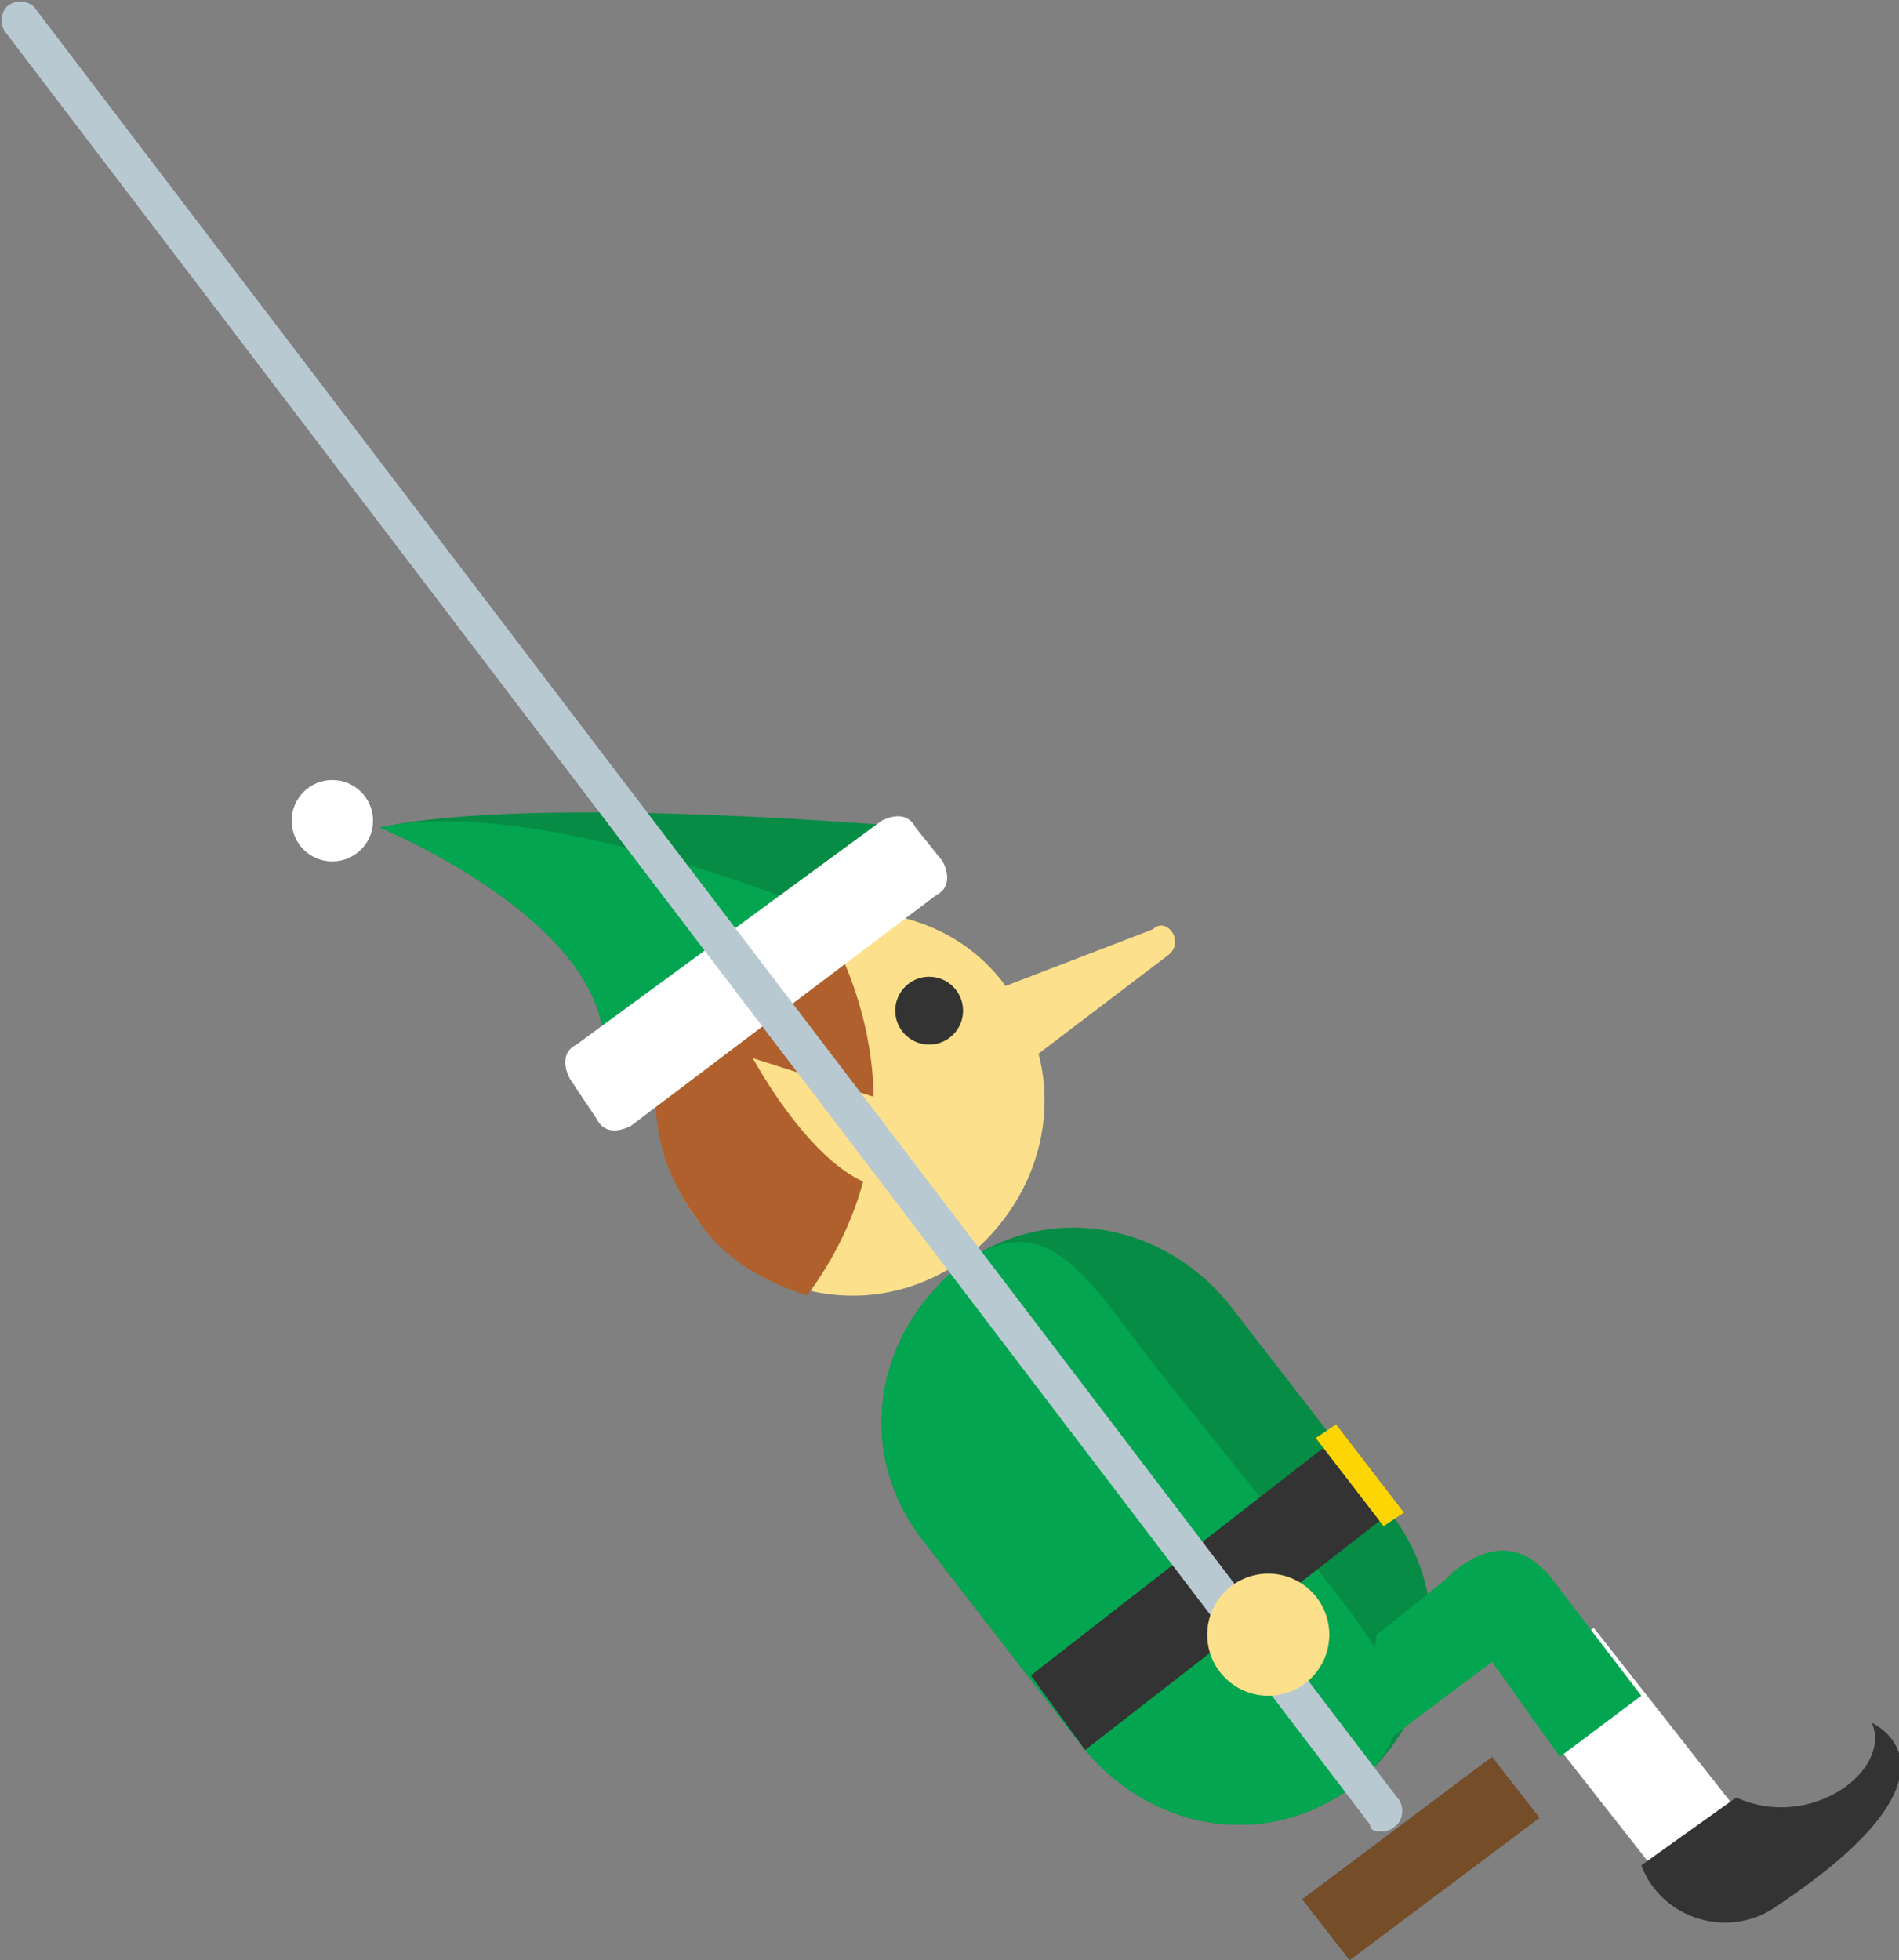 <?xml version="1.0" encoding="utf-8"?>
<!-- Generator: Adobe Illustrator 19.1.0, SVG Export Plug-In . SVG Version: 6.00 Build 0)  -->
<svg version="1.1" id="Layer_1" xmlns="http://www.w3.org/2000/svg" xmlns:xlink="http://www.w3.org/1999/xlink" x="0px" y="0px"
	 viewBox="0 0 28 28.9" style="enable-background:new 0 0 28 28.9;" xml:space="preserve">
<rect x="0" y="0" width="28" height="28.9" fill="#808080" stroke="none"/>
<style type="text/css">
	.st0{fill:#078C45;}
	.st1{fill:#03A550;}
	.st2{fill:#FCE08B;}
	.st3{fill:#AF602D;}
	.st4{fill:#FFFFFF;}
	.st5{fill:#333333;}
	.st6{fill:#FCD502;}
	.st7{fill:#B9C9D2;}
	.st8{fill:#754D29;}
</style>
<path class="st0" d="M13.5,12.2c0,0-5.6-0.5-7.9,0c0,0,3.4,1.4,3.3,3.3L13.5,12.2L13.5,12.2z"/>
<path class="st1" d="M12,13.4c0,0-4.1-1.7-6.4-1.2c0,0,3.4,1.4,3.3,3.3L12,13.4L12,13.4z"/>
<path class="st2" d="M14.8,14.5c1,1.3,0.7,3-0.5,4c-1.3,1-3,0.7-4-0.5c-1-1.3-0.7-3,0.5-4C12.1,13.1,13.9,13.3,14.8,14.5z"/>
<path class="st3" d="M12.1,13.5c-0.4,0.1-0.9,0.3-1.3,0.5c-1.3,1-1.5,2.7-0.5,4c0.4,0.6,1,0.9,1.6,1.1
	C13.6,16.8,12.7,14.5,12.1,13.5z"/>
<path class="st2" d="M13.6,16.4l-2.5-0.8c0,0,1.6,3,2.8,1.5L13.6,16.4z"/>
<path class="st4" d="M13.9,12.7c0.1,0.2,0.1,0.4-0.1,0.5l-4.5,3.4c-0.2,0.1-0.4,0.1-0.5-0.1l-0.4-0.6c-0.1-0.2-0.1-0.4,0.1-0.5
	l4.5-3.3c0.2-0.1,0.4-0.1,0.5,0.1L13.9,12.7z"/>
<circle class="st5" cx="13.7" cy="14.9" r="0.5"/>
<path class="st0" d="M20.5,22.3c1,1.3,0.7,3-0.5,4c-1.3,1-3,0.7-4-0.5l-2.4-3.1c-1-1.3-0.7-3,0.5-4c1.3-1,3-0.7,4,0.5L20.5,22.3z"/>
<path class="st1" d="M19.4,23.1c1,1.3,1.8,2.2,0.6,3.2c-1.3,1-3,0.7-4-0.5l-2.4-3.1c-1-1.3-0.7-3,0.5-4c1.3-1,1.9,0.1,2.9,1.4
	L19.4,23.1z"/>
<path class="st4" d="M23.5,24l2.2,2.8l-1.2,0.9l-2.2-2.8"/>
<path class="st1" d="M20,26l2-1.5l1,1.4l1.2-0.9l-1.3-1.7c-0.3-0.4-0.8-0.7-1.5-0.1l-0.1,0.1l-1,0.8"/>
<path class="st5" d="M24.2,27.5l1.4-1c1.1,0.5,2.3-0.4,2-1.1c0,0,1.6,0.7-1.4,2.7C25.5,28.6,24.5,28.3,24.2,27.5z M15.2,24.7
	l4.5-3.5l0.8,1.1L16,25.8L15.2,24.7z"/>
<path class="st6" d="M19.4,21.2l0.3-0.2l1,1.3l-0.3,0.2L19.4,21.2z"/>
<circle class="st4" cx="4.9" cy="12.1" r="0.6"/>
<path class="st2" d="M14.4,14.7l2.6-1c0.2-0.2,0.5,0.2,0.2,0.4L14.7,16L14.4,14.7z"/>
<path class="st7" d="M20.4,27c-0.1,0-0.2,0-0.2-0.1L0.1,0.5C0,0.4,0,0.2,0.1,0.1s0.3-0.1,0.4,0l20.1,26.4c0.1,0.1,0.1,0.3,0,0.4
	S20.4,27,20.4,27z"/>
<circle class="st2" cx="18.7" cy="24.1" r="0.9"/>
<path class="st8" d="M22,25.9l0.7,0.9l-2.8,2.1L19.2,28L22,25.9z"/>
</svg>
